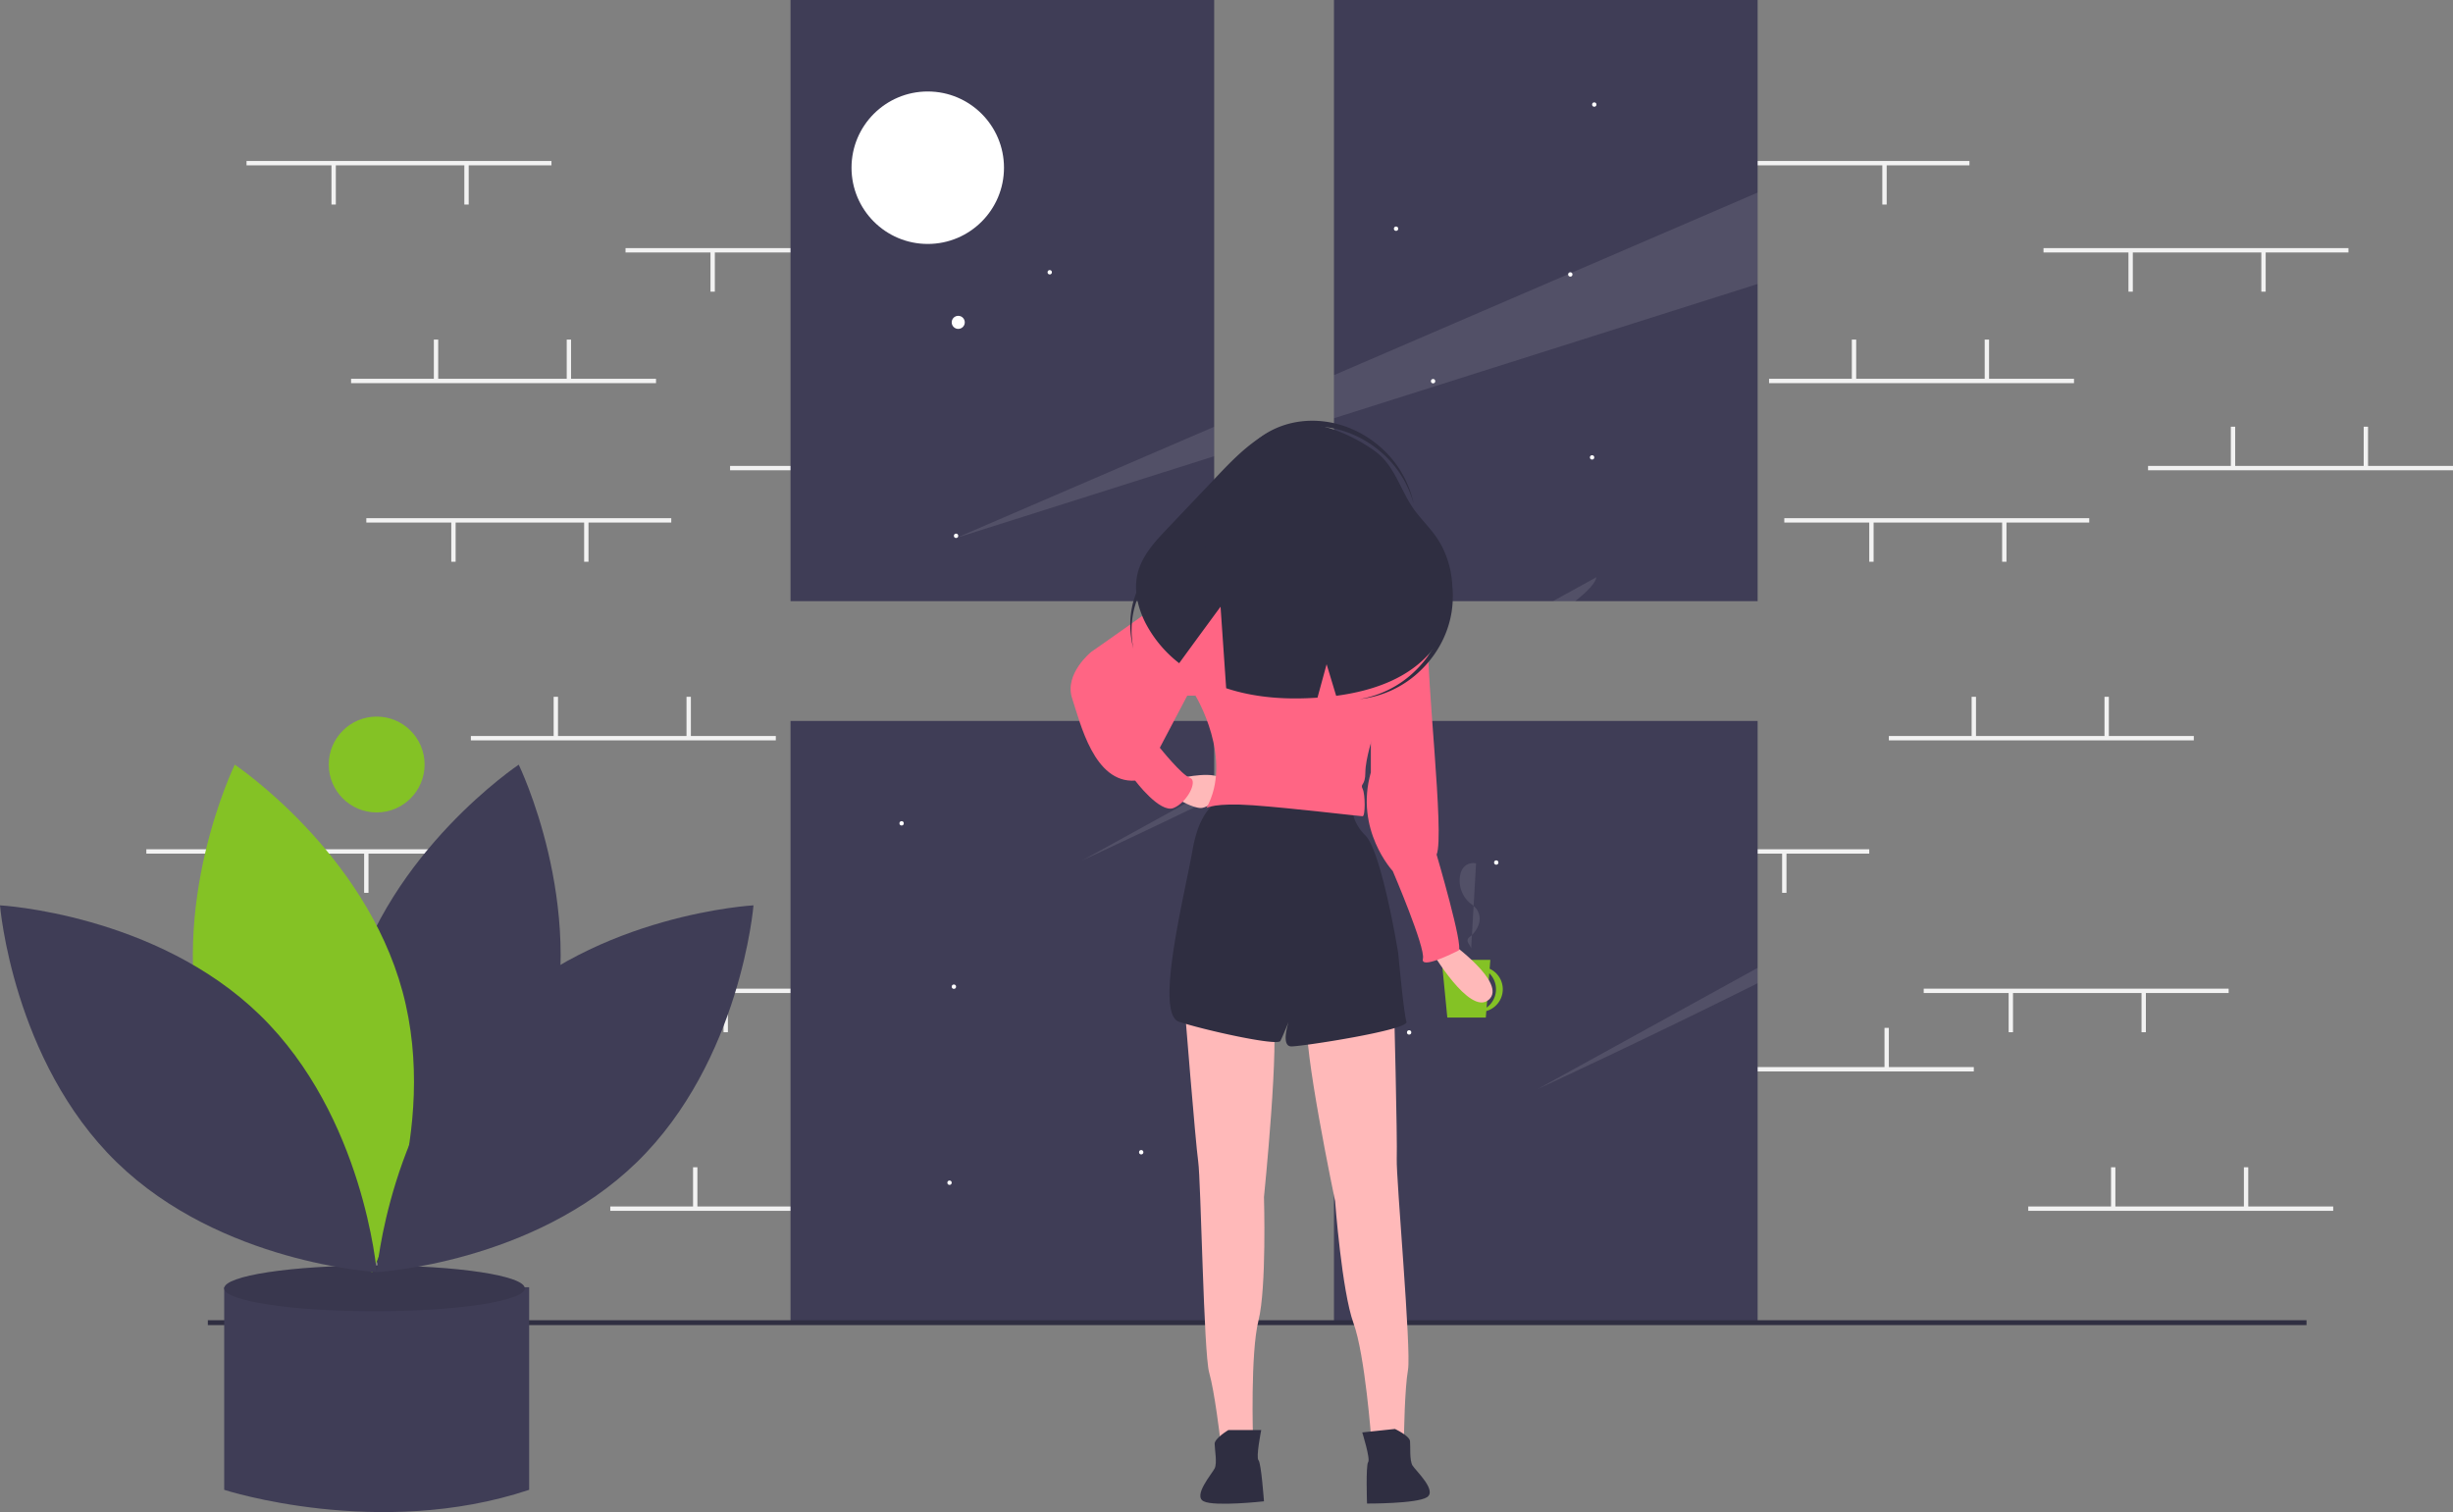 <svg xmlns="http://www.w3.org/2000/svg" id="a64b19f6-1f12-4f18-b71c-01acbbb1e99d" data-name="Layer 1" viewBox="0 0 1126.182 694.222" class="injected-svg ClassicGrid__ImageFile-sc-td9pmq-4 fNAcXv grid_media" xmlns:xlink="http://www.w3.org/1999/xlink"><rect x="0" y="0" width="1126.182" height="694.222" fill="#808080" stroke="none"/><title>back_home</title><rect x="161.182" y="173.908" width="140" height="2" fill="#f2f2f2"></rect><rect x="199.182" y="155.908" width="2" height="18.5" fill="#f2f2f2"></rect><rect x="260.182" y="155.908" width="2" height="18.5" fill="#f2f2f2"></rect><rect x="113.182" y="73.908" width="140" height="2" fill="#f2f2f2"></rect><rect x="213.182" y="75.408" width="2" height="18.5" fill="#f2f2f2"></rect><rect x="152.182" y="75.408" width="2" height="18.5" fill="#f2f2f2"></rect><rect x="335.182" y="213.908" width="140" height="2" fill="#f2f2f2"></rect><rect x="373.182" y="195.908" width="2" height="18.5" fill="#f2f2f2"></rect><rect x="434.182" y="195.908" width="2" height="18.5" fill="#f2f2f2"></rect><rect x="287.182" y="113.908" width="140" height="2" fill="#f2f2f2"></rect><rect x="387.182" y="115.408" width="2" height="18.5" fill="#f2f2f2"></rect><rect x="326.182" y="115.408" width="2" height="18.5" fill="#f2f2f2"></rect><rect x="280.182" y="553.908" width="140" height="2" fill="#f2f2f2"></rect><rect x="318.182" y="535.908" width="2" height="18.5" fill="#f2f2f2"></rect><rect x="379.182" y="535.908" width="2" height="18.5" fill="#f2f2f2"></rect><rect x="232.182" y="453.908" width="140" height="2" fill="#f2f2f2"></rect><rect x="332.182" y="455.408" width="2" height="18.5" fill="#f2f2f2"></rect><rect x="271.182" y="455.408" width="2" height="18.5" fill="#f2f2f2"></rect><rect x="216.182" y="337.908" width="140" height="2" fill="#f2f2f2"></rect><rect x="254.182" y="319.908" width="2" height="18.5" fill="#f2f2f2"></rect><rect x="315.182" y="319.908" width="2" height="18.5" fill="#f2f2f2"></rect><rect x="168.182" y="237.908" width="140" height="2" fill="#f2f2f2"></rect><rect x="268.182" y="239.408" width="2" height="18.5" fill="#f2f2f2"></rect><rect x="207.182" y="239.408" width="2" height="18.5" fill="#f2f2f2"></rect><rect x="115.182" y="489.908" width="140" height="2" fill="#f2f2f2"></rect><rect x="153.182" y="471.908" width="2" height="18.5" fill="#f2f2f2"></rect><rect x="214.182" y="471.908" width="2" height="18.5" fill="#f2f2f2"></rect><rect x="67.182" y="389.908" width="140" height="2" fill="#f2f2f2"></rect><rect x="167.182" y="391.408" width="2" height="18.5" fill="#f2f2f2"></rect><rect x="106.182" y="391.408" width="2" height="18.5" fill="#f2f2f2"></rect><rect x="812.182" y="173.908" width="140" height="2" fill="#f2f2f2"></rect><rect x="850.182" y="155.908" width="2" height="18.5" fill="#f2f2f2"></rect><rect x="911.182" y="155.908" width="2" height="18.5" fill="#f2f2f2"></rect><rect x="764.182" y="73.908" width="140" height="2" fill="#f2f2f2"></rect><rect x="864.182" y="75.408" width="2" height="18.5" fill="#f2f2f2"></rect><rect x="803.182" y="75.408" width="2" height="18.5" fill="#f2f2f2"></rect><rect x="986.182" y="213.908" width="140" height="2" fill="#f2f2f2"></rect><rect x="1024.182" y="195.908" width="2" height="18.5" fill="#f2f2f2"></rect><rect x="1085.182" y="195.908" width="2" height="18.5" fill="#f2f2f2"></rect><rect x="938.182" y="113.908" width="140" height="2" fill="#f2f2f2"></rect><rect x="1038.182" y="115.408" width="2" height="18.5" fill="#f2f2f2"></rect><rect x="977.182" y="115.408" width="2" height="18.5" fill="#f2f2f2"></rect><rect x="931.182" y="553.908" width="140" height="2" fill="#f2f2f2"></rect><rect x="969.182" y="535.908" width="2" height="18.5" fill="#f2f2f2"></rect><rect x="1030.182" y="535.908" width="2" height="18.5" fill="#f2f2f2"></rect><rect x="883.182" y="453.908" width="140" height="2" fill="#f2f2f2"></rect><rect x="983.182" y="455.408" width="2" height="18.5" fill="#f2f2f2"></rect><rect x="922.182" y="455.408" width="2" height="18.5" fill="#f2f2f2"></rect><rect x="867.182" y="337.908" width="140" height="2" fill="#f2f2f2"></rect><rect x="905.182" y="319.908" width="2" height="18.5" fill="#f2f2f2"></rect><rect x="966.182" y="319.908" width="2" height="18.5" fill="#f2f2f2"></rect><rect x="819.182" y="237.908" width="140" height="2" fill="#f2f2f2"></rect><rect x="919.182" y="239.408" width="2" height="18.5" fill="#f2f2f2"></rect><rect x="858.182" y="239.408" width="2" height="18.5" fill="#f2f2f2"></rect><rect x="766.182" y="489.908" width="140" height="2" fill="#f2f2f2"></rect><rect x="804.182" y="471.908" width="2" height="18.5" fill="#f2f2f2"></rect><rect x="865.182" y="471.908" width="2" height="18.5" fill="#f2f2f2"></rect><rect x="718.182" y="389.908" width="140" height="2" fill="#f2f2f2"></rect><rect x="818.182" y="391.408" width="2" height="18.5" fill="#f2f2f2"></rect><rect x="757.182" y="391.408" width="2" height="18.5" fill="#f2f2f2"></rect><rect x="362.934" width="194.5" height="276" fill="#3f3d56"></rect><rect x="612.434" y="331" width="194.5" height="276" fill="#3f3d56"></rect><rect x="612.434" width="194.5" height="276" fill="#3f3d56"></rect><rect x="362.934" y="331" width="194.5" height="276" fill="#3f3d56"></rect><rect x="95.424" y="606.131" width="963.51" height="2.241" fill="#2f2e41"></rect><path d="M150.843,693.889h-11v93s71,23,140,0v-93Z" transform="translate(-36.909 -102.889)" fill="#3f3d56"></path><ellipse cx="171.934" cy="591.5" rx="69" ry="10.5" fill="#3f3d56"></ellipse><ellipse cx="171.934" cy="591.5" rx="69" ry="10.5" opacity="0.1"></ellipse><path d="M289.051,582.775c-17.406,64.345-77.027,104.195-77.027,104.195s-31.4-64.473-13.993-128.818,77.027-104.195,77.027-104.195S306.457,518.43,289.051,582.775Z" transform="translate(-36.909 -102.889)" fill="#3f3d56"></path><path d="M130.701,582.775c17.406,64.345,77.027,104.195,77.027,104.195s31.4-64.473,13.993-128.818-77.027-104.195-77.027-104.195S113.294,518.43,130.701,582.775Z" transform="translate(-36.909 -102.889)" fill="#84c225"></path><path d="M156.278,568.947c47.764,46.496,53.597,117.971,53.597,117.971s-71.606-3.91-119.369-50.406S36.909,518.541,36.909,518.541,108.515,522.451,156.278,568.947Z" transform="translate(-36.909 -102.889)" fill="#3f3d56"></path><path d="M263.473,568.947c-47.764,46.496-53.597,117.971-53.597,117.971s71.606-3.91,119.369-50.406S382.843,518.541,382.843,518.541,311.237,522.451,263.473,568.947Z" transform="translate(-36.909 -102.889)" fill="#3f3d56"></path><circle cx="172.934" cy="351" r="22" fill="#84c225"></circle><circle cx="439.934" cy="148" r="3" fill="#fff"></circle><circle cx="425.934" cy="77" r="35" fill="#fff"></circle><circle cx="481.934" cy="125" r="1" fill="#fff"></circle><circle cx="657.934" cy="175" r="1" fill="#fff"></circle><circle cx="646.934" cy="474" r="1" fill="#fff"></circle><circle cx="435.934" cy="543" r="1" fill="#fff"></circle><circle cx="730.934" cy="210" r="1" fill="#fff"></circle><circle cx="720.934" cy="126" r="1" fill="#fff"></circle><circle cx="686.934" cy="396" r="1" fill="#fff"></circle><circle cx="632.934" cy="246" r="1" fill="#fff"></circle><circle cx="640.934" cy="105" r="1" fill="#fff"></circle><circle cx="731.934" cy="48" r="1" fill="#fff"></circle><circle cx="437.934" cy="453" r="1" fill="#fff"></circle><circle cx="523.934" cy="529" r="1" fill="#fff"></circle><circle cx="413.934" cy="378" r="1" fill="#fff"></circle><circle cx="438.934" cy="246" r="1" fill="#fff"></circle><polygon points="438.934 247 557.434 195.93 557.434 209.45 438.934 247" fill="#fff" opacity="0.1"></polygon><polygon points="806.934 88.41 806.934 130.38 612.434 192.02 612.434 172.23 806.934 88.41" fill="#fff" opacity="0.1"></polygon><path d="M533.883,497.869l60.46-33.31v4.63C560.533,485.559,535.063,497.329,533.883,497.869Z" transform="translate(-36.909 -102.889)" fill="#fff" opacity="0.1"></path><path d="M650.023,433.889h15.25q-7.935,4.095-15.93,8.13v-7.75Z" transform="translate(-36.909 -102.889)" fill="#fff" opacity="0.1"></path><path d="M769.843,367.889c-.46,2.65-3.95,6.41-9.76,11h-10.21Z" transform="translate(-36.909 -102.889)" fill="#fff" opacity="0.1"></path><path d="M843.843,547.249v7.06c-51.92,25.91-99.35,47.82-100.96,48.56Z" transform="translate(-36.909 -102.889)" fill="#fff" opacity="0.1"></path><path d="M726.843,557.076a10.385,10.385,0,0,0-6.036-9.426l.32-4.084H698.782l2.598,26.501h17.668l.235-2.999A10.39,10.39,0,0,0,726.843,557.076Zm-7.435,8.41,1.238-15.779a10.352,10.352,0,0,1-1.238,15.779Z" transform="translate(-36.909 -102.889)" fill="#84c225"></path><path id="f4ac3ff5-258c-4399-9248-8391ae08b365-2171" data-name="right hand" d="M702.753,535.506s26.42,18.871,17.613,26.42S693.946,539.281,693.946,539.281Z" transform="translate(-36.909 -102.889)" fill="#ffb9b9"></path><path id="bf1f5e13-8e3a-4741-a85e-0bb4d1014665-2172" data-name="left leg" d="M580.717,564.443s5.032,62.905,6.29,71.712,2.516,88.067,5.032,96.874S597.072,763.222,597.072,763.222h15.097s-1.258-39.001,2.516-54.098,2.516-56.614,2.516-56.614,7.549-74.228,3.774-84.293S580.717,564.443,580.717,564.443Z" transform="translate(-36.909 -102.889)" fill="#ffb9b9"></path><path id="fa7b0e16-c331-457f-a12f-a08f2c008952-2173" data-name="left shoe" d="M600.847,759.448s-6.29,3.774-6.29,6.29,1.258,8.807,0,11.323-10.065,12.581-5.032,15.097,27.678,0,27.678,0-1.258-17.613-2.516-18.871,1.258-13.839,1.258-13.839Z" transform="translate(-36.909 -102.889)" fill="#2f2e41"></path><path id="f4024e73-c1c2-4428-8611-ad66221c5a25-2174" data-name="right leg" d="M676.891,562.901s1.598,63.086,1.272,71.976,6.742,87.844,5.164,96.867-1.835,30.556-1.835,30.556l-15.014,1.585s-2.843-38.918-8.181-53.535-8.445-56.038-8.445-56.038-15.298-73.025-12.601-83.431S676.891,562.901,676.891,562.901Z" transform="translate(-36.909 -102.889)" fill="#ffb9b9"></path><path id="a008d2cf-381c-4d23-b52a-803eac2543b7-2175" data-name="right shoe" d="M677.342,758.942s6.652,3.093,6.916,5.595-.327,8.89,1.189,11.26,11.33,11.455,6.589,14.486-27.525,2.905-27.525,2.905-.598-17.648.521-19.031-2.704-13.631-2.704-13.631Z" transform="translate(-36.909 -102.889)" fill="#2f2e41"></path><path id="f779e54b-d4cb-4215-8e38-13737b8c9741-2176" data-name="pants" d="M598.331,470.085s-10.065,1.258-13.839,22.646-17.613,75.486-6.29,79.26,45.292,11.323,46.55,8.807,3.774-8.807,3.774-8.807S624.751,583.314,629.783,583.314s54.098-7.549,52.84-11.323-3.774-31.452-3.774-31.452-7.549-46.55-15.097-54.098a20.632,20.632,0,0,1-6.29-16.355Z" transform="translate(-36.909 -102.889)" fill="#2f2e41"></path><path id="ed7973b0-4ac2-4dfd-9025-75a9fc26774c-2177" data-name="left hand" d="M579.459,460.02s16.355-3.774,18.871,1.258-6.29,12.581-10.065,12.581-10.065-3.774-10.065-3.774Z" transform="translate(-36.909 -102.889)" fill="#ffb9b9"></path><circle id="a0973ec9-0189-41bb-9fc7-749accd47115" data-name="head" cx="600.453" cy="225.897" r="22.646" fill="#ffb9b9"></circle><path id="fee270f8-9d28-4acf-9daf-d285b710d8cb-2178" data-name="neck" d="M623.68,344.301s-2.704,20.103-5.22,20.103,18.871,11.323,18.871,11.323l16.355-2.516,5.032-7.549s-7.804-12.122-7.804-22.187S623.68,344.301,623.68,344.301Z" transform="translate(-36.909 -102.889)" fill="#ffb9b9"></path><path id="a5149c73-902a-4296-b98c-0ab474a0aab0-2179" data-name="upper body" d="M628.525,364.405s-3.774-2.516-5.032-2.516H613.428c-1.258,0-17.613,3.774-17.613,3.774l-10.065,56.614s17.613,28.936,5.032,51.582c0,0,3.774-2.516,21.388-1.258s49.066,5.032,50.324,5.032,1.258-10.065,0-12.581,1.258-1.258,1.258-7.549,3.774-17.613,3.774-17.613l17.613-64.163s-22.646-12.581-26.42-11.323-15.097,5.032-17.613,3.774S628.525,364.405,628.525,364.405Z" transform="translate(-36.909 -102.889)" fill="#ff6584"></path><path id="b7aca075-39de-44d0-b6a6-9c2227e62ba9-2180" data-name="left arm" d="M599.589,366.921l-3.774-1.258s-7.549-1.258-16.355,6.29-41.517,30.194-41.517,30.194-12.581,10.065-8.807,21.388,10.065,39.001,28.936,37.743c0,0,11.323,15.097,17.613,12.581s11.323-12.581,7.549-13.839-13.839-13.839-13.839-13.839l12.581-23.904h3.774l13.839-7.549Z" transform="translate(-36.909 -102.889)" fill="#ff6584"></path><path id="e668ed40-8c90-4e88-adc6-99915460fb10-2181" data-name="right arm" d="M675.074,374.47l10.065,1.258s8.807,3.774,7.549,20.13,7.549,90.583,3.774,99.39c0,0,12.581,42.775,10.065,44.033s-17.613,8.807-16.355,3.774-13.839-40.259-13.839-40.259-17.613-18.871-10.065-45.292V436.116Z" transform="translate(-36.909 -102.889)" fill="#ff6584"></path><path d="M696.077,349.119c-2.807-3.969-6.259-7.438-9.222-11.293-6.829-8.888-9.192-20.73-18.356-27.546-9.068-6.744-23.459-13.382-34.806-12.85-14.955.701-26.819,12.303-37.129,23.16q-11.818,12.445-23.636,24.889c-5.7,6.002-11.61,12.374-13.664,20.392-1.974,7.706-.048,15.985,3.567,23.071a56.152,56.152,0,0,0,15.443,18.435c7.912-10.894,18.996-25.937,18.996-25.937l2.58,37.417c13.404,4.442,27.803,5.316,41.928,4.334l4.184-15.341,4.391,14.492c16.88-2.238,33.839-8.066,44.288-21.239C706.195,386.539,706.809,364.298,696.077,349.119Z" transform="translate(-36.909 -102.889)" fill="#2f2e41"></path><path d="M601.814,345.341c-2.334-11.722.188-23.867,8.029-33.168,14.487-17.183,41.608-18.148,60.576-2.156a47.753,47.753,0,0,1,15.549,24.326A47.495,47.495,0,0,0,669.825,307.443c-18.968-15.992-46.089-15.027-60.576,2.156C600.831,319.583,598.543,332.843,601.814,345.341Z" transform="translate(-36.909 -102.889)" fill="#2f2e41"></path><path d="M557.248,400.636c-2.334-11.722.188-23.867,8.029-33.168,14.487-17.183,41.608-18.148,60.576-2.156a47.753,47.753,0,0,1,15.549,24.326,47.495,47.495,0,0,0-16.143-26.901c-18.968-15.992-46.089-15.027-60.576,2.156C556.265,374.878,553.977,388.139,557.248,400.636Z" transform="translate(-36.909 -102.889)" fill="#2f2e41"></path><path d="M658.32,339.055c11.895-1.171,23.733,2.533,32.218,11.251,15.675,16.106,13.969,43.19-3.81,60.494a47.753,47.753,0,0,1-25.737,13.082,47.494,47.494,0,0,0,28.358-13.42c17.78-17.304,19.485-44.388,3.81-60.494C684.05,340.61,671.079,337.028,658.32,339.055Z" transform="translate(-36.909 -102.889)" fill="#2f2e41"></path><path d="M714.58,499.294a5.867,5.867,0,0,0-6.191,2.432,7.996,7.996,0,0,0-.999,2.466,13.52,13.52,0,0,0,4.298,13.228,25.952,25.952,0,0,1,2.749,2.333,7.817,7.817,0,0,1,1.514,7.038,11.853,11.853,0,0,1-4.127,6.103,3.37,3.37,0,0,0-1.015,1.086c-.676,1.448,1.068,2.825,1.512,4.36" transform="translate(-36.909 -102.889)" fill="#fff" opacity="0.1"></path></svg>